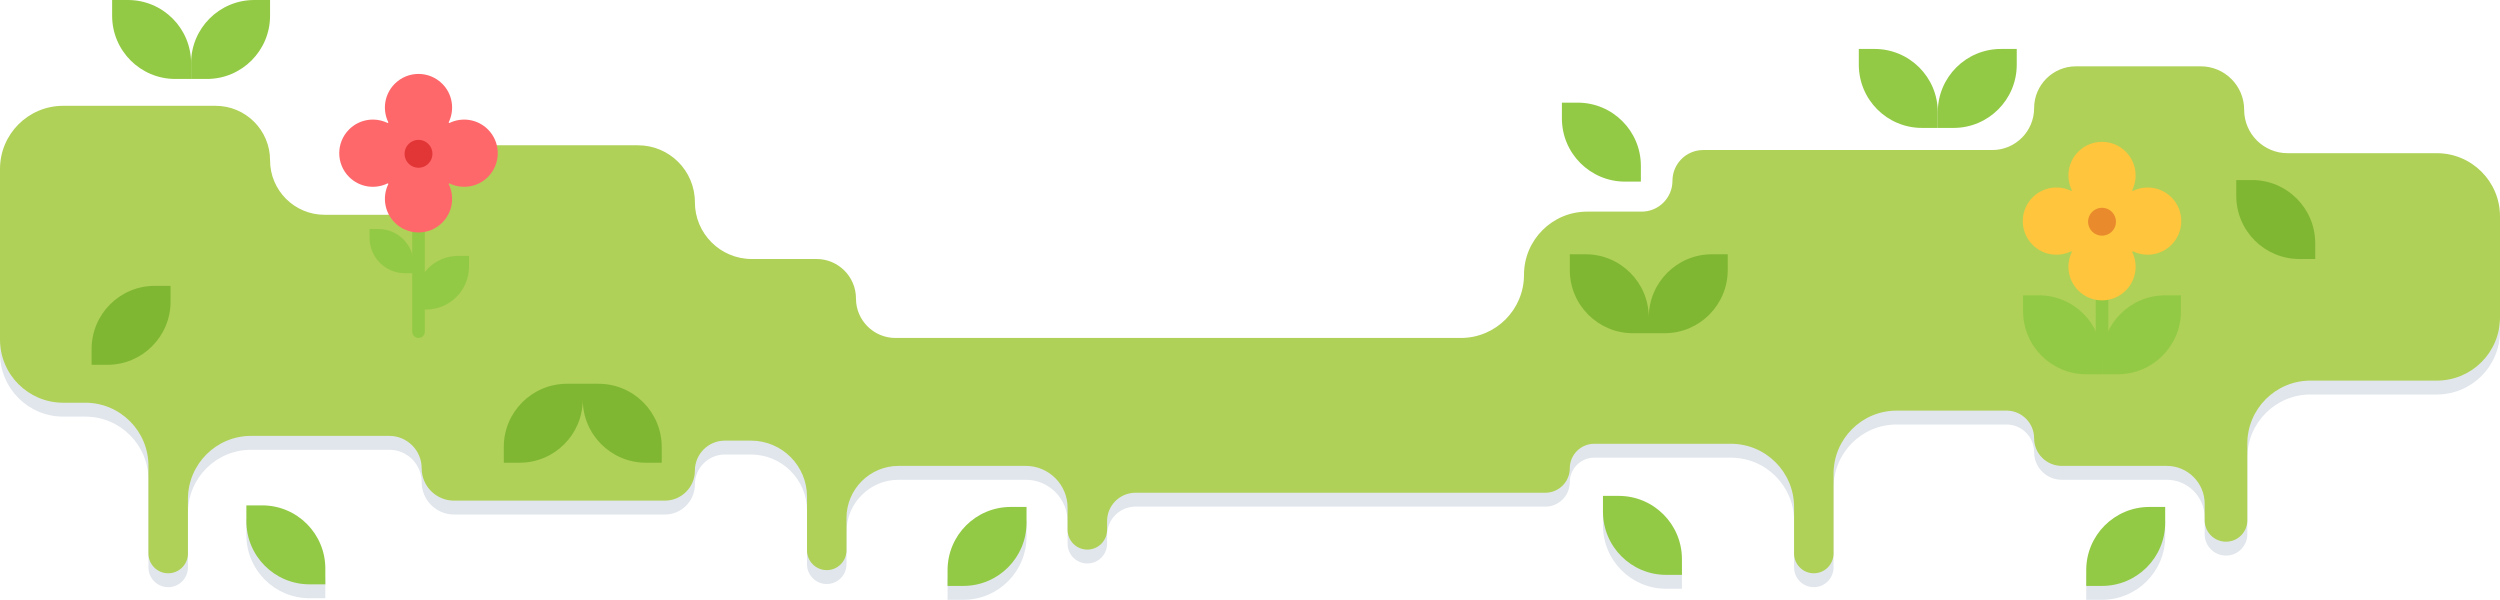 <svg width="1583" height="380" viewBox="0 0 1583 380" fill="none" xmlns="http://www.w3.org/2000/svg">
<path d="M1583 209.797C1583 231.888 1565.09 249.797 1543 249.797H1463C1440.91 249.797 1423 267.706 1423 289.797V338.297C1423 345.753 1416.96 351.797 1409.5 351.797C1402.04 351.797 1396 345.753 1396 338.297V327.797C1396 314.542 1385.25 303.797 1372 303.797H1305.5C1295.83 303.797 1288 295.962 1288 286.297C1288 276.632 1280.17 268.797 1270.5 268.797H1201C1178.91 268.797 1161 286.706 1161 308.797V359.297C1161 366.201 1155.4 371.797 1148.5 371.797C1141.6 371.797 1136 366.201 1136 359.297V329.797C1136 307.706 1118.09 289.797 1096 289.797H1009.5C1000.94 289.797 994 296.737 994 305.297C994 313.857 987.06 320.797 978.5 320.797H719C709.059 320.797 701 328.856 701 338.797V344.297C701 351.201 695.404 356.797 688.5 356.797C681.596 356.797 676 351.201 676 344.297V330.297C676 315.661 664.136 303.797 649.5 303.797H569C550.775 303.797 536 318.572 536 336.797V357.297C536 364.201 530.404 369.797 523.5 369.797C516.596 369.797 511 364.201 511 357.297V323.297C511 303.691 495.106 287.797 475.5 287.797H459C448.507 287.797 440 296.304 440 306.797C440 317.29 431.493 325.797 421 325.797H287.5C276.178 325.797 267 316.619 267 305.297C267 293.975 257.822 284.797 246.5 284.797H159C136.909 284.797 119 302.706 119 324.797V359.297C119 366.201 113.404 371.797 106.5 371.797C99.596 371.797 94 366.201 94 359.297V303.797C94 281.706 76.091 263.797 54 263.797H40C17.909 263.797 0 245.888 0 223.797C0 65.004 542 197.797 542 197.797C542 197.797 553.193 222.797 567 222.797H925C947.091 222.797 965 204.888 965 182.797C965 114.5 1583 110 1583 209.797Z" fill="#E1E6EC"/>
<path d="M1321 379.797H1331C1353.09 379.797 1371 361.888 1371 339.797V329.797H1361C1338.91 329.797 1321 347.706 1321 369.797V379.797Z" fill="#E1E6EC"/>
<path d="M600 379.797H610C632.091 379.797 650 361.888 650 339.797V329.797H640C617.909 329.797 600 347.706 600 369.797V379.797Z" fill="#E1E6EC"/>
<path d="M1065 372.797H1055C1032.91 372.797 1015 354.888 1015 332.797V322.797H1025C1047.09 322.797 1065 340.706 1065 362.797V372.797Z" fill="#E1E6EC"/>
<path d="M206 378.798H196C173.909 378.798 156 360.889 156 338.798V328.798H166C188.091 328.798 206 346.707 206 368.798V378.798Z" fill="#E1E6EC"/>
<path d="M1288 68.5C1288 53.864 1299.86 42 1314.5 42H1393.5C1408.69 42 1421 54.312 1421 69.5C1421 84.688 1433.31 97 1448.5 97H1543C1565.09 97 1583 114.909 1583 137V201C1583 223.091 1565.09 241 1543 241H1463C1440.91 241 1423 258.909 1423 281V329.5C1423 336.956 1416.96 343 1409.5 343C1402.04 343 1396 336.956 1396 329.5V319C1396 305.745 1385.25 295 1372 295H1305.5C1295.83 295 1288 287.165 1288 277.5C1288 267.835 1280.17 260 1270.5 260H1201C1178.91 260 1161 277.909 1161 300V350.5C1161 357.404 1155.4 363 1148.5 363C1141.6 363 1136 357.404 1136 350.5V321C1136 298.909 1118.09 281 1096 281H1009.5C1000.94 281 994 287.94 994 296.5C994 305.06 987.06 312 978.5 312H719C709.059 312 701 320.059 701 330V335.5C701 342.404 695.404 348 688.5 348C681.596 348 676 342.404 676 335.5V321.5C676 306.865 664.136 295 649.5 295H569C550.775 295 536 309.775 536 328V348.5C536 355.404 530.404 361 523.5 361C516.596 361 511 355.404 511 348.5V314.5C511 294.894 495.106 279 475.5 279H459C448.507 279 440 287.507 440 298C440 308.493 431.493 317 421 317H287.5C276.178 317 267 307.822 267 296.5C267 285.178 257.822 276 246.5 276H159C136.909 276 119 293.909 119 316V350.5C119 357.404 113.404 363 106.5 363C99.596 363 94 357.404 94 350.5V295C94 272.909 76.091 255 54 255H40C17.909 255 0 237.091 0 215V107C0 84.909 17.909 67 40 67H136.5C155.554 67 171 82.446 171 101.5C171 120.554 186.446 136 205.5 136H245C257.15 136 267 126.15 267 114C267 101.85 276.85 92 289 92H404C423.882 92 440 108.118 440 128C440 147.882 456.118 164 476 164H517C530.807 164 542 175.193 542 189C542 202.807 553.193 214 567 214H925C947.091 214 965 196.091 965 174C965 151.909 982.909 134 1005 134H1039.5C1050.27 134 1059 125.27 1059 114.5C1059 103.731 1067.73 95 1078.5 95H1261.5C1276.14 95 1288 83.136 1288 68.5Z" fill="#AFD157"/>
<path d="M1177 31H1187C1209.09 31 1227 48.909 1227 71V81H1217C1194.91 81 1177 63.091 1177 41V31Z" fill="#93CA45"/>
<path d="M1277 31H1267C1244.91 31 1227 48.909 1227 71V81H1237C1259.09 81 1277 63.091 1277 41V31Z" fill="#93CA45"/>
<path d="M1321 371H1331C1353.09 371 1371 353.091 1371 331V321H1361C1338.91 321 1321 338.909 1321 361V371Z" fill="#93CA45"/>
<path d="M600 371H610C632.091 371 650 353.091 650 331V321H640C617.909 321 600 338.909 600 361V371Z" fill="#93CA45"/>
<path d="M1065 364H1055C1032.91 364 1015 346.091 1015 324V314H1025C1047.09 314 1065 331.909 1065 354V364Z" fill="#93CA45"/>
<path d="M206 370.001H196C173.909 370.001 156 352.092 156 330.001V320.001H166C188.091 320.001 206 337.91 206 360.001V370.001Z" fill="#93CA45"/>
<path d="M1426 114H1416V124C1416 146.091 1433.91 164 1456 164H1466V154C1466 131.909 1448.09 114 1426 114Z" fill="#7FB732"/>
<path d="M1004 161H994V171C994 193.091 1011.91 211 1034 211H1054C1076.09 211 1094 193.091 1094 171V161H1084C1061.91 161 1044 178.909 1044 201C1044 178.909 1026.09 161 1004 161Z" fill="#7FB732"/>
<path d="M419 293H409C386.909 293 369 275.091 369 253C369 275.091 351.091 293 329 293H319V283C319 260.909 336.909 243 359 243H379C401.091 243 419 260.909 419 283V293Z" fill="#7FB732"/>
<path d="M98 181H108V191C108 213.091 90.091 231 68 231H58V221C58 198.909 75.909 181 98 181Z" fill="#7FB732"/>
<path d="M71 0H81C103.091 0 121 17.909 121 40V50H111C88.909 50 71 32.091 71 10V0Z" fill="#93CA45"/>
<path d="M171 0H161C138.909 0 121 17.909 121 40V50H131C153.091 50 171 32.091 171 10V0Z" fill="#93CA45"/>
<path d="M989 65H999C1021.09 65 1039 82.909 1039 105V115H1029C1006.91 115 989 97.091 989 75V65Z" fill="#93CA45"/>
<path d="M1281 187H1291C1313.09 187 1331 204.909 1331 227V237H1321C1298.91 237 1281 219.091 1281 197V187Z" fill="#93CA45"/>
<path d="M1381 187H1371C1348.91 187 1331 204.909 1331 227V237H1341C1363.09 237 1381 219.091 1381 197V187Z" fill="#93CA45"/>
<path d="M1327 185.001H1335V230.001H1327V185.001Z" fill="#93CA45"/>
<path d="M1346.04 96.044C1337.74 87.735 1324.26 87.735 1315.96 96.044C1309.38 102.619 1308.01 112.426 1311.84 120.35C1311.98 120.65 1311.65 120.988 1311.35 120.843C1303.42 117.013 1293.62 118.385 1287.04 124.96C1278.73 133.268 1278.73 146.739 1287.04 155.048C1293.62 161.622 1303.42 162.994 1311.35 159.164C1311.65 159.019 1311.98 159.358 1311.84 159.657C1308.01 167.581 1309.38 177.388 1315.96 183.963C1324.26 192.271 1337.74 192.271 1346.04 183.963C1352.62 177.388 1353.99 167.581 1350.16 159.657C1350.02 159.358 1350.35 159.019 1350.65 159.164C1358.58 162.994 1368.38 161.622 1374.96 155.048C1383.27 146.739 1383.27 133.268 1374.96 124.96C1368.38 118.385 1358.58 117.013 1350.65 120.843C1350.35 120.988 1350.01 120.65 1350.16 120.35C1353.99 112.426 1352.62 102.619 1346.04 96.044Z" fill="#FFC53D"/>
<path d="M1337.25 146.646C1333.8 150.099 1328.2 150.099 1324.75 146.646C1321.29 143.193 1321.29 137.595 1324.75 134.142C1328.2 130.689 1333.8 130.689 1337.25 134.142C1340.7 137.595 1340.7 143.193 1337.25 146.646Z" fill="#E98B2D"/>
<path d="M234 145H239.6C251.971 145 262 155.029 262 167.4V173H256.4C244.029 173 234 162.971 234 150.6V145Z" fill="#93CA45"/>
<path d="M297 162H290.2C275.178 162 263 174.178 263 189.2V196H269.8C284.822 196 297 183.822 297 168.8V162Z" fill="#93CA45"/>
<path d="M261 141.001C261 138.792 262.791 137.001 265 137.001C267.209 137.001 269 138.792 269 141.001V210.001C269 212.21 267.209 214.001 265 214.001C262.791 214.001 261 212.21 261 210.001V141.001Z" fill="#93CA45"/>
<path d="M280.044 53.044C271.735 44.735 258.265 44.735 249.956 53.044C243.381 59.619 242.009 69.426 245.84 77.35C245.985 77.65 245.647 77.988 245.347 77.844C237.423 74.013 227.616 75.385 221.042 81.96C212.733 90.268 212.733 103.739 221.042 112.048C227.616 118.622 237.423 119.994 245.347 116.164C245.646 116.019 245.985 116.358 245.84 116.657C242.009 124.581 243.382 134.388 249.956 140.963C258.265 149.271 271.735 149.271 280.044 140.963C286.619 134.388 287.991 124.581 284.16 116.657C284.016 116.358 284.354 116.019 284.653 116.164C292.577 119.994 302.384 118.622 308.958 112.048C317.267 103.739 317.267 90.268 308.958 81.96C302.384 75.385 292.577 74.013 284.653 77.844C284.353 77.988 284.015 77.65 284.16 77.35C287.991 69.426 286.619 59.619 280.044 53.044Z" fill="#FF686B"/>
<path d="M271.252 103.646C267.799 107.099 262.201 107.099 258.748 103.646C255.295 100.193 255.295 94.595 258.748 91.142C262.201 87.689 267.799 87.689 271.252 91.142C274.705 94.595 274.705 100.193 271.252 103.646Z" fill="#E23636"/>
</svg>
